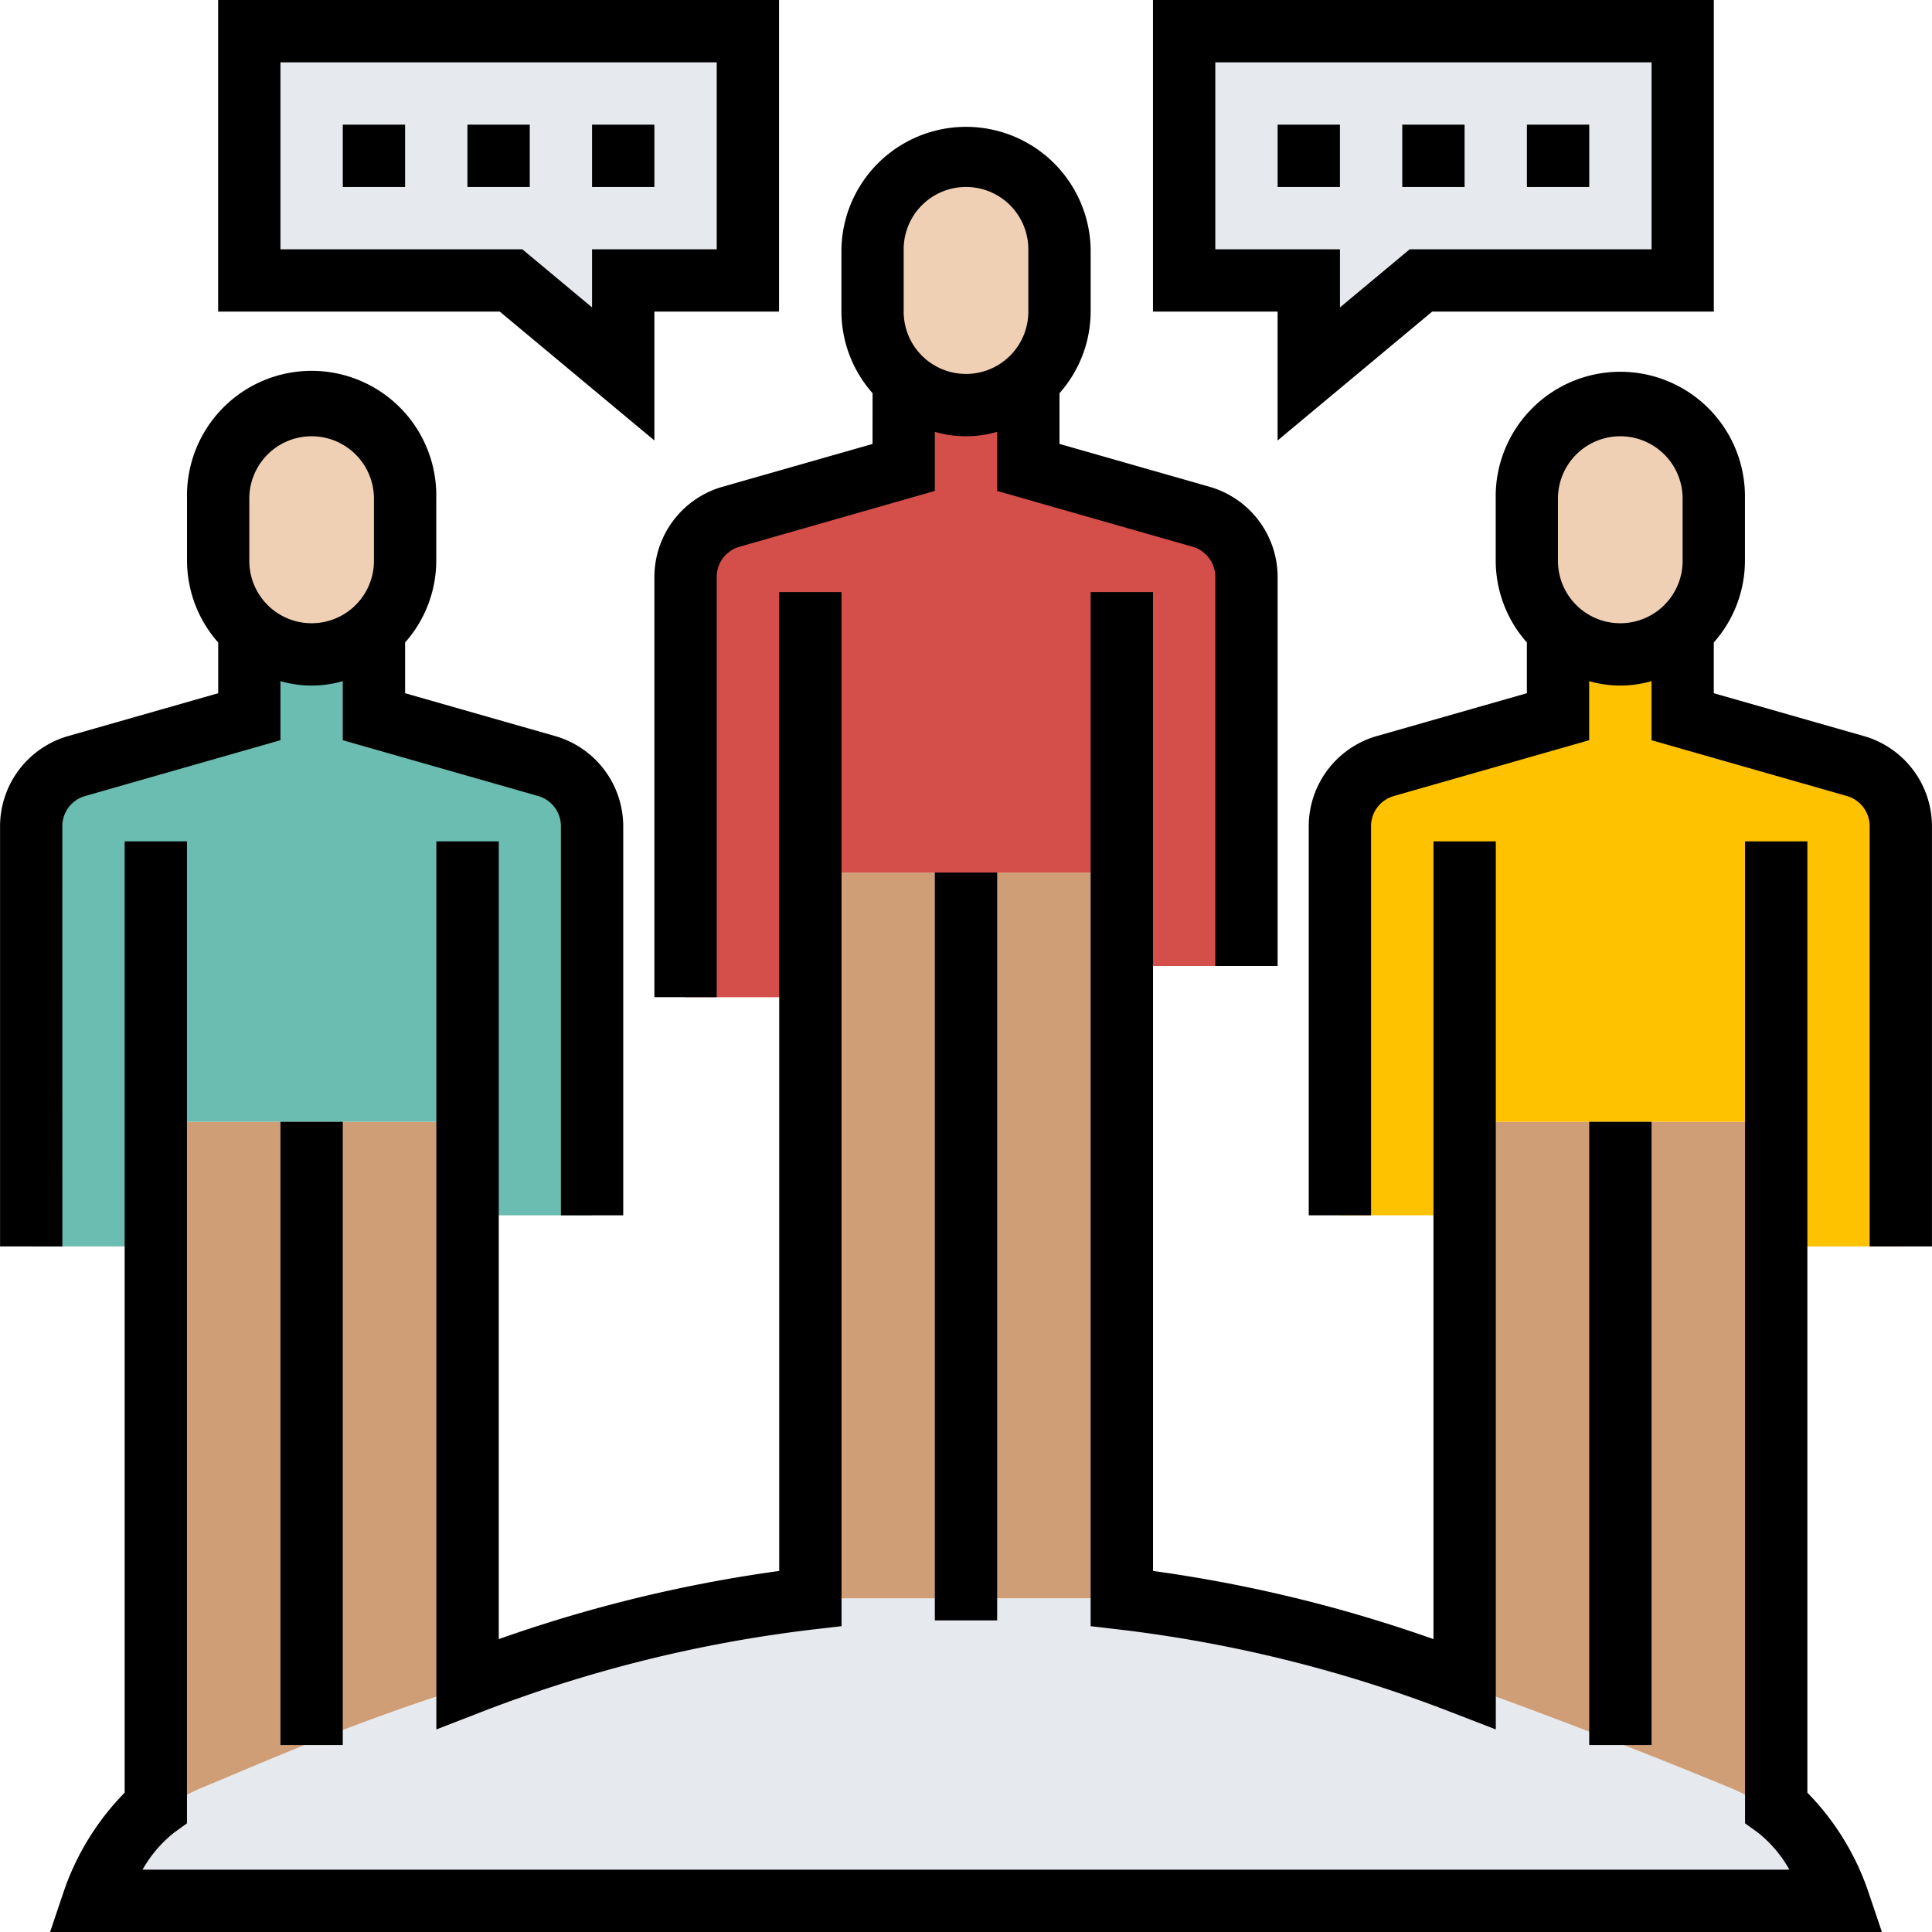 <svg xmlns="http://www.w3.org/2000/svg" width="100" height="100" viewBox="0 0 100 100">
  <g id="Grupo_66181" data-name="Grupo 66181" transform="translate(-407.714 -249.736)">
    <path id="Trazado_137348" data-name="Trazado 137348" d="M494.811,251.349v12.9H481.263l-5.807,4.839v-4.839h-6.451v-12.9Zm0,0" fill="#e6e9ed"/>
    <path id="Trazado_137349" data-name="Trazado 137349" d="M446.424,251.349v12.9h-6.452v4.839l-5.806-4.839H420.618v-12.9Zm0,0" fill="#e6e9ed"/>
    <path id="Trazado_137350" data-name="Trazado 137350" d="M431.908,338.51V307.8H415.779v37.1Zm0,0" fill="#cf9e76"/>
    <path id="Trazado_137351" data-name="Trazado 137351" d="M483.521,338.51V307.8H499.65v37.1Zm0,0" fill="#cf9e76"/>
    <path id="Trazado_137352" data-name="Trazado 137352" d="M423.843,339.914c2.29-.92,5-1.919,8.065-2.887,2.887-.92,6.032-2.113,9.468-3.081,1.677-.4,3.4-.758,5.193-1.048.064-.017.145-.017.21-.033.274-.048.548-.08.822-.112l2.049-.291h16.129c1.6.242,3.081.451,4.483.677.194.033.4.065.614.113,2.064.387,4.064.871,5.951,1.4l.145.049c5.742,1.9,10.775,3.79,14.613,5.29,2.29.887,4.177,1.662,5.516,2.21a10.894,10.894,0,0,1,4.742,3.677.12.12,0,0,1,.032.065,13.613,13.613,0,0,1,1,2.177H412.553a13.654,13.654,0,0,1,1-2.177.127.127,0,0,1,.032-.065,10.9,10.9,0,0,1,4.742-3.677c1.355-.565,3.226-1.371,5.516-2.29Zm0,0" fill="#e6e9ed"/>
    <path id="Trazado_137353" data-name="Trazado 137353" d="M465.779,299.736v32.726h-8.065V294.9h8.065Zm0,0" fill="#cf9e76"/>
    <path id="Trazado_137354" data-name="Trazado 137354" d="M457.714,294.9v37.564H449.65V294.9Zm0,0" fill="#cf9e76"/>
    <path id="Trazado_137355" data-name="Trazado 137355" d="M499.65,307.8H483.521v4.838h-6.452V292.494a3.215,3.215,0,0,1,2.339-3.1l8.951-2.564v-4.468a4.811,4.811,0,0,0,6.452,0v4.468l8.951,2.564a3.214,3.214,0,0,1,2.339,3.1v21.758H499.65V307.8Zm0,0" fill="#ffc200"/>
    <path id="Trazado_137356" data-name="Trazado 137356" d="M431.908,307.8H415.779v6.451h-6.452V292.494a3.215,3.215,0,0,1,2.339-3.1l8.952-2.564v-4.468a4.809,4.809,0,0,0,6.451,0v4.468l8.951,2.564a3.214,3.214,0,0,1,2.339,3.1v20.145h-6.451V307.8Zm0,0" fill="#6bbcb1"/>
    <path id="Trazado_137357" data-name="Trazado 137357" d="M465.779,294.9H449.65v6.451H443.2V279.591a3.215,3.215,0,0,1,2.339-3.1l8.951-2.564v-4.468a4.811,4.811,0,0,0,6.452,0v4.468l8.951,2.564a3.214,3.214,0,0,1,2.339,3.1v20.145h-6.451V294.9Zm0,0" fill="#d44f4a"/>
    <path id="Trazado_137358" data-name="Trazado 137358" d="M494.811,282.365a4.838,4.838,0,0,1-8.064-3.6v-3.226a4.839,4.839,0,1,1,9.677,0v3.226a4.742,4.742,0,0,1-1.613,3.6Zm0,0" fill="#f0d0b4"/>
    <path id="Trazado_137359" data-name="Trazado 137359" d="M460.94,269.462a4.838,4.838,0,0,1-8.064-3.6v-3.226a4.839,4.839,0,0,1,9.677,0v3.226a4.742,4.742,0,0,1-1.613,3.6Zm0,0" fill="#f0d0b4"/>
    <path id="Trazado_137360" data-name="Trazado 137360" d="M420.618,282.365a4.738,4.738,0,0,1-1.613-3.6v-3.226a4.839,4.839,0,0,1,9.677,0v3.226a4.83,4.83,0,0,1-8.064,3.6Zm0,0" fill="#f0d0b4"/>
    <path id="Trazado_137361" data-name="Trazado 137361" d="M452.876,272.714l-7.781,2.222a4.862,4.862,0,0,0-3.51,4.653v21.76h3.226v-21.76a1.619,1.619,0,0,1,1.171-1.551l10.119-2.892v-3.058a5.8,5.8,0,0,0,3.226,0v3.058l10.119,2.89a1.623,1.623,0,0,1,1.172,1.553v20.147h3.225V279.589a4.861,4.861,0,0,0-3.509-4.653l-7.781-2.222v-2.626a6.391,6.391,0,0,0,1.613-4.223v-3.226a6.451,6.451,0,0,0-12.9,0v3.226a6.394,6.394,0,0,0,1.613,4.223Zm1.612-10.075a3.226,3.226,0,0,1,6.452,0v3.226a3.226,3.226,0,1,1-6.452,0Zm0,0"/>
    <rect id="Rectángulo_9641" data-name="Rectángulo 9641" width="3.226" height="38.71" transform="translate(456.101 294.898)"/>
    <path id="Trazado_137362" data-name="Trazado 137362" d="M410.94,292.492a1.621,1.621,0,0,1,1.171-1.551l10.119-2.892v-3.058a5.8,5.8,0,0,0,3.226,0v3.058l10.119,2.89a1.623,1.623,0,0,1,1.172,1.553v20.147h3.225V292.492a4.861,4.861,0,0,0-3.509-4.653l-7.781-2.222v-2.626a6.39,6.39,0,0,0,1.613-4.222v-3.226a6.452,6.452,0,1,0-12.9,0v3.226a6.391,6.391,0,0,0,1.613,4.222v2.626l-7.781,2.222a4.862,4.862,0,0,0-3.51,4.653v21.76h3.226Zm9.678-16.949a3.225,3.225,0,1,1,6.451,0v3.226a3.225,3.225,0,0,1-6.451,0Zm0,0"/>
    <rect id="Rectángulo_9642" data-name="Rectángulo 9642" width="3.226" height="32.258" transform="translate(422.23 307.801)"/>
    <path id="Trazado_137363" data-name="Trazado 137363" d="M501.263,342.525v-49.24h-3.226v50.826l.669.482a6.533,6.533,0,0,1,1.627,1.917H415.092a6.538,6.538,0,0,1,1.632-1.917l.668-.482V293.285h-3.226v49.24a13.559,13.559,0,0,0-3.142,5.082l-.718,2.129h94.815l-.718-2.127a13.523,13.523,0,0,0-3.14-5.084Zm0,0"/>
    <path id="Trazado_137364" data-name="Trazado 137364" d="M430.3,293.285v45.966l2.2-.853a70.428,70.428,0,0,1,17.345-4.326l1.427-.165V280.381h-3.226v50.667a73.441,73.441,0,0,0-14.516,3.529V293.285Zm0,0"/>
    <rect id="Rectángulo_9643" data-name="Rectángulo 9643" width="3.226" height="3.226" transform="translate(431.908 256.188)"/>
    <rect id="Rectángulo_9644" data-name="Rectángulo 9644" width="3.226" height="3.226" transform="translate(438.359 256.188)"/>
    <rect id="Rectángulo_9645" data-name="Rectángulo 9645" width="3.226" height="3.226" transform="translate(425.456 256.188)"/>
    <path id="Trazado_137365" data-name="Trazado 137365" d="M441.585,272.534v-6.669h6.452V249.736H419.005v16.129h14.577ZM422.23,252.962h22.581v9.677h-6.452v3.009l-3.609-3.009H422.23Zm0,0"/>
    <rect id="Rectángulo_9646" data-name="Rectángulo 9646" width="3.226" height="3.226" transform="translate(480.295 256.188)"/>
    <rect id="Rectángulo_9647" data-name="Rectángulo 9647" width="3.226" height="3.226" transform="translate(473.843 256.188)"/>
    <rect id="Rectángulo_9648" data-name="Rectángulo 9648" width="3.226" height="3.226" transform="translate(486.747 256.188)"/>
    <path id="Trazado_137366" data-name="Trazado 137366" d="M473.843,272.534l8-6.669h14.578V249.736H467.392v16.129h6.451Zm-3.225-9.895v-9.677H493.2v9.677h-12.52l-3.609,3.009v-3.009Zm0,0"/>
    <path id="Trazado_137367" data-name="Trazado 137367" d="M504.2,287.839l-7.781-2.222v-2.626a6.39,6.39,0,0,0,1.613-4.222v-3.226a6.451,6.451,0,1,0-12.9,0v3.226a6.391,6.391,0,0,0,1.613,4.222v2.626l-7.782,2.222a4.862,4.862,0,0,0-3.509,4.653v20.147h3.226V292.492a1.62,1.62,0,0,1,1.171-1.551l10.119-2.892v-3.058a5.8,5.8,0,0,0,3.226,0v3.058l10.119,2.89a1.622,1.622,0,0,1,1.171,1.553v21.76h3.226v-21.76a4.861,4.861,0,0,0-3.509-4.653Zm-15.846-9.07v-3.226a3.226,3.226,0,1,1,6.452,0v3.226a3.226,3.226,0,0,1-6.452,0Zm0,0"/>
    <rect id="Rectángulo_9649" data-name="Rectángulo 9649" width="3.226" height="32.258" transform="translate(489.972 307.801)"/>
    <path id="Trazado_137368" data-name="Trazado 137368" d="M464.166,280.381v53.526l1.427.166a70.367,70.367,0,0,1,17.344,4.327l2.2.851V293.285h-3.226v41.292a73.6,73.6,0,0,0-14.516-3.529V280.381Zm0,0"/>
  </g>
</svg>

